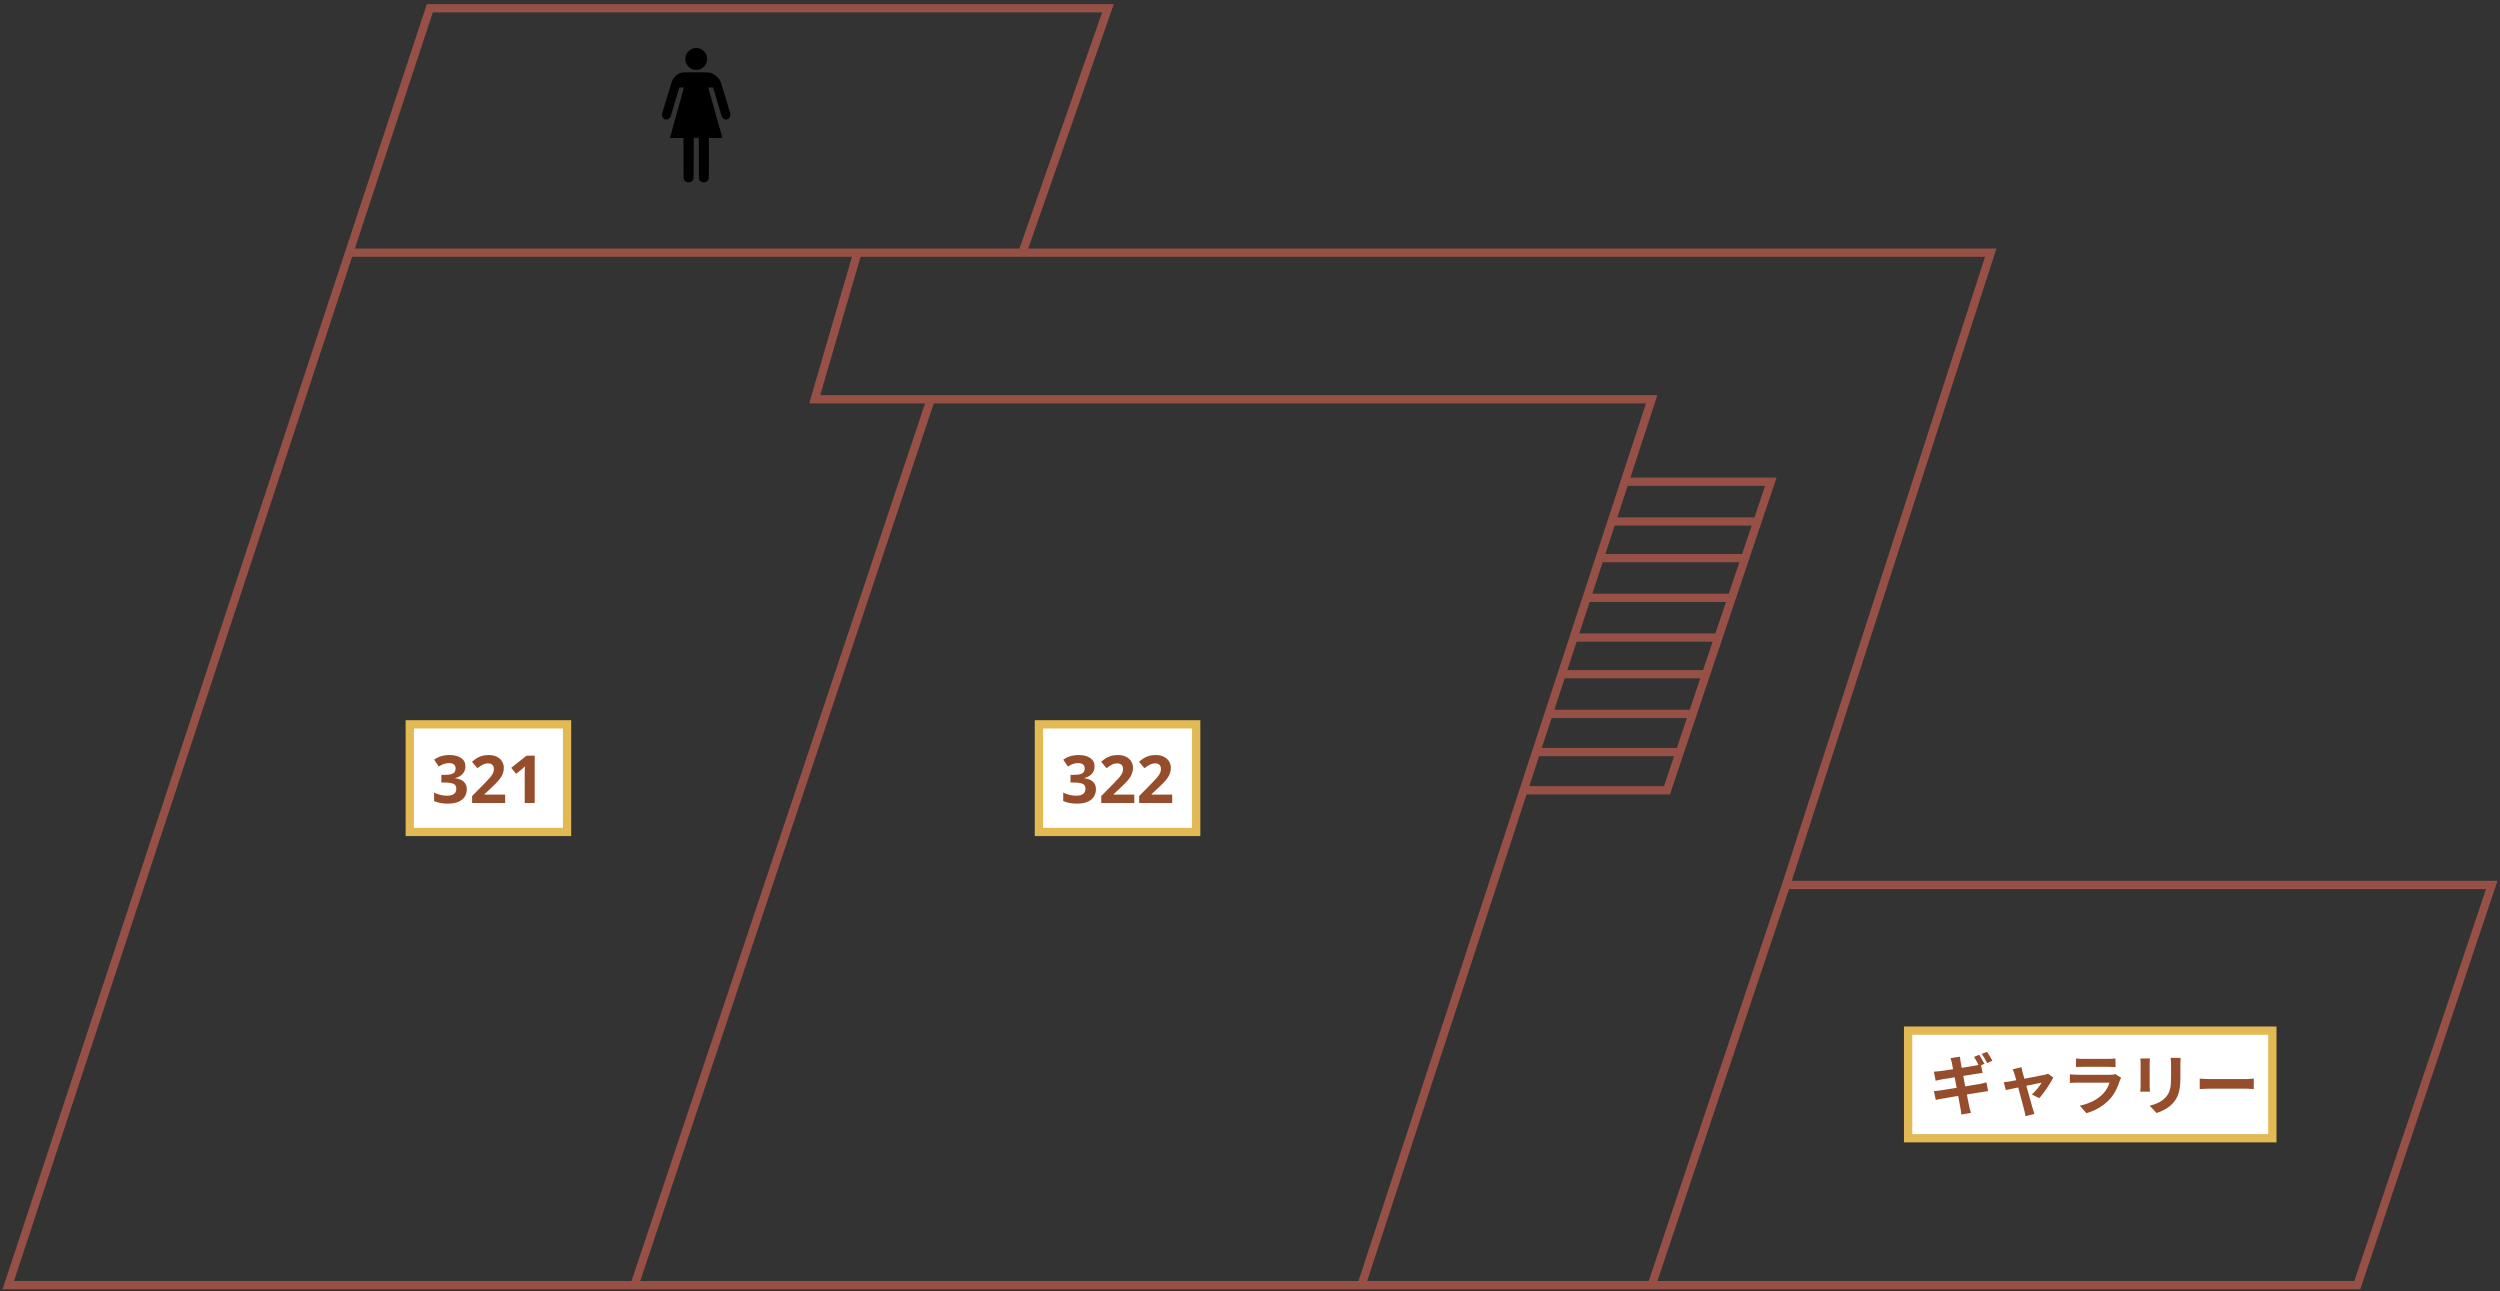 <svg width="302" height="156" viewBox="0 0 302 156" fill="none" xmlns="http://www.w3.org/2000/svg">
<rect x="0" y="0" width="302" height="156" fill="#333333" stroke="none"/>
<path d="M123.509 30.52L133.841 1H51.922L42.177 30.52M123.509 30.52H240.483L215.76 106.904M123.509 30.52H103.583M215.76 106.904H301L284.764 155.244H199.524M215.76 106.904L199.524 155.244M76.646 155.244H1L42.177 30.52M76.646 155.244L112.439 48.233M76.646 155.244H164.469M112.439 48.233H98.417L103.583 30.52M112.439 48.233H199.524L196.26 58.196M103.583 30.52H42.177M164.469 155.244H199.524M164.469 155.244L184.051 95.465M184.051 95.465H201.369L202.922 90.852M184.051 95.465L185.562 90.852M196.26 58.196H213.915L212.3 62.993M196.26 58.196L194.689 62.993M194.689 62.993H212.3M194.689 62.993L193.238 67.421M212.3 62.993L210.81 67.421M193.238 67.421H210.81M193.238 67.421L191.667 72.218M210.81 67.421L209.195 72.218M191.667 72.218H209.195M191.667 72.218L190.095 77.015M209.195 72.218L207.58 77.015M190.095 77.015H207.58M190.095 77.015L188.645 81.443M207.58 77.015L206.089 81.443M188.645 81.443H206.089M188.645 81.443L187.073 86.24M206.089 81.443L204.474 86.24M187.073 86.24H204.474M187.073 86.24L185.562 90.852M204.474 86.24L202.922 90.852M185.562 90.852H202.922" stroke="#965045"/>
<path d="M83.888 5.815C83.431 5.898 83.063 6.19 82.886 6.608C82.807 6.791 82.778 6.956 82.785 7.167C82.789 7.284 82.799 7.369 82.817 7.441C82.92 7.829 83.166 8.136 83.515 8.308C84.175 8.633 84.964 8.365 85.287 7.706C85.367 7.542 85.403 7.419 85.419 7.246C85.463 6.763 85.238 6.287 84.837 6.022C84.551 5.834 84.204 5.758 83.888 5.815Z" fill="black"/>
<path d="M82.494 8.746C82.013 8.821 81.611 9.089 81.323 9.524C81.187 9.728 81.223 9.624 80.701 11.341C80.496 12.017 80.272 12.751 80.113 13.279C80.045 13.498 79.984 13.714 79.977 13.761C79.925 14.056 80.08 14.329 80.342 14.411C80.546 14.474 80.753 14.417 80.895 14.26C81.002 14.14 80.987 14.184 81.374 12.882C81.459 12.595 81.582 12.184 81.646 11.969C81.71 11.752 81.83 11.348 81.913 11.07L82.064 10.567H82.34C82.57 10.567 82.617 10.569 82.617 10.584C82.617 10.595 82.576 10.747 82.527 10.924C82.438 11.243 82.173 12.198 81.481 14.684C80.955 16.578 80.942 16.622 80.935 16.646C80.928 16.668 80.973 16.669 81.747 16.669H82.566V19.082C82.566 21.711 82.562 21.574 82.637 21.721C82.703 21.852 82.835 21.959 82.987 22.006C83.088 22.039 83.298 22.035 83.396 21.999C83.582 21.931 83.704 21.806 83.768 21.617C83.789 21.551 83.79 21.434 83.794 19.095L83.797 16.644H84.108H84.418V19.099C84.418 21.551 84.418 21.555 84.445 21.633C84.525 21.872 84.715 22.013 84.983 22.032C85.304 22.053 85.574 21.846 85.622 21.541C85.631 21.486 85.636 20.654 85.636 19.063V16.669H86.448C86.977 16.669 87.26 16.665 87.26 16.656C87.26 16.65 87.169 16.316 87.056 15.918C86.944 15.518 86.802 15.011 86.74 14.791C86.678 14.572 86.536 14.063 86.423 13.662C86.074 12.419 85.993 12.131 85.903 11.81C85.855 11.639 85.758 11.295 85.688 11.045C85.617 10.795 85.56 10.586 85.56 10.579C85.56 10.572 85.674 10.567 85.852 10.567H86.143L86.169 10.658C86.184 10.709 86.207 10.785 86.22 10.827C86.233 10.868 86.29 11.06 86.347 11.252C86.404 11.443 86.499 11.763 86.559 11.962C86.617 12.161 86.706 12.457 86.754 12.618C86.939 13.24 87.023 13.524 87.09 13.751C87.128 13.88 87.173 14.017 87.187 14.056C87.292 14.328 87.532 14.482 87.782 14.436C88.07 14.384 88.256 14.127 88.233 13.814C88.226 13.719 88.216 13.682 87.931 12.749C87.678 11.915 87.27 10.574 87.163 10.218C87.108 10.035 87.043 9.851 87.012 9.784C86.937 9.627 86.797 9.445 86.626 9.281C86.314 8.982 85.956 8.802 85.567 8.746C85.39 8.721 82.655 8.721 82.494 8.746Z" fill="black"/>
<rect x="49.5" y="87.5" width="19" height="13" fill="white" stroke="#E2B953"/>
<path d="M56.221 92.568C56.221 92.829 56.165 93.056 56.053 93.248C55.946 93.44 55.8 93.597 55.613 93.72C55.431 93.843 55.224 93.933 54.989 93.992V94.016C55.447 94.069 55.794 94.208 56.029 94.432C56.269 94.656 56.389 94.957 56.389 95.336C56.389 95.667 56.306 95.965 56.141 96.232C55.981 96.493 55.73 96.701 55.389 96.856C55.053 97.005 54.618 97.08 54.085 97.08C53.77 97.08 53.477 97.053 53.205 97C52.933 96.947 52.677 96.869 52.437 96.768V95.744C52.682 95.867 52.938 95.96 53.205 96.024C53.477 96.088 53.727 96.12 53.957 96.12C54.389 96.12 54.69 96.045 54.861 95.896C55.037 95.747 55.125 95.536 55.125 95.264C55.125 95.104 55.085 94.971 55.005 94.864C54.925 94.752 54.783 94.669 54.581 94.616C54.383 94.557 54.106 94.528 53.749 94.528H53.317V93.6H53.757C54.109 93.6 54.376 93.568 54.557 93.504C54.743 93.435 54.869 93.344 54.933 93.232C55.002 93.115 55.037 92.981 55.037 92.832C55.037 92.629 54.973 92.472 54.845 92.36C54.722 92.243 54.514 92.184 54.221 92.184C54.039 92.184 53.874 92.208 53.725 92.256C53.575 92.299 53.44 92.352 53.317 92.416C53.2 92.48 53.096 92.541 53.005 92.6L52.445 91.768C52.594 91.661 52.76 91.565 52.941 91.48C53.127 91.395 53.333 91.328 53.557 91.28C53.781 91.232 54.032 91.208 54.309 91.208C54.895 91.208 55.359 91.328 55.701 91.568C56.047 91.803 56.221 92.136 56.221 92.568ZM61.023 97H57.031V96.16L58.463 94.712C58.751 94.413 58.983 94.165 59.159 93.968C59.335 93.765 59.463 93.584 59.543 93.424C59.623 93.259 59.663 93.083 59.663 92.896C59.663 92.667 59.599 92.496 59.471 92.384C59.348 92.272 59.18 92.216 58.967 92.216C58.748 92.216 58.535 92.267 58.327 92.368C58.119 92.469 57.9 92.613 57.671 92.8L57.015 92.024C57.18 91.88 57.354 91.747 57.535 91.624C57.722 91.501 57.935 91.403 58.175 91.328C58.42 91.248 58.714 91.208 59.055 91.208C59.428 91.208 59.748 91.277 60.015 91.416C60.287 91.549 60.495 91.733 60.639 91.968C60.788 92.197 60.863 92.459 60.863 92.752C60.863 92.992 60.826 93.213 60.751 93.416C60.682 93.619 60.578 93.816 60.439 94.008C60.306 94.195 60.14 94.389 59.943 94.592C59.746 94.789 59.522 95.005 59.271 95.24L58.535 95.928V95.984H61.023V97ZM64.593 97H63.385V93.696C63.385 93.605 63.385 93.493 63.385 93.36C63.39 93.227 63.396 93.088 63.401 92.944C63.406 92.8 63.412 92.672 63.417 92.56C63.39 92.592 63.332 92.651 63.241 92.736C63.156 92.816 63.076 92.888 63.001 92.952L62.345 93.48L61.761 92.752L63.601 91.288H64.593V97Z" fill="#954D2B"/>
<rect x="125.5" y="87.5" width="19" height="13" fill="white" stroke="#E2B953"/>
<path d="M132.221 92.568C132.221 92.829 132.165 93.056 132.053 93.248C131.946 93.44 131.799 93.597 131.613 93.72C131.431 93.843 131.223 93.933 130.989 93.992V94.016C131.447 94.069 131.794 94.208 132.029 94.432C132.269 94.656 132.389 94.957 132.389 95.336C132.389 95.667 132.306 95.965 132.141 96.232C131.981 96.493 131.73 96.701 131.389 96.856C131.053 97.005 130.618 97.08 130.085 97.08C129.77 97.08 129.477 97.053 129.205 97C128.933 96.947 128.677 96.869 128.437 96.768V95.744C128.682 95.867 128.938 95.96 129.205 96.024C129.477 96.088 129.727 96.12 129.957 96.12C130.389 96.12 130.69 96.045 130.861 95.896C131.037 95.747 131.125 95.536 131.125 95.264C131.125 95.104 131.085 94.971 131.005 94.864C130.925 94.752 130.783 94.669 130.581 94.616C130.383 94.557 130.106 94.528 129.749 94.528H129.317V93.6H129.757C130.109 93.6 130.375 93.568 130.557 93.504C130.743 93.435 130.869 93.344 130.933 93.232C131.002 93.115 131.037 92.981 131.037 92.832C131.037 92.629 130.973 92.472 130.845 92.36C130.722 92.243 130.514 92.184 130.221 92.184C130.039 92.184 129.874 92.208 129.725 92.256C129.575 92.299 129.439 92.352 129.317 92.416C129.199 92.48 129.095 92.541 129.005 92.6L128.445 91.768C128.594 91.661 128.759 91.565 128.941 91.48C129.127 91.395 129.333 91.328 129.557 91.28C129.781 91.232 130.031 91.208 130.309 91.208C130.895 91.208 131.359 91.328 131.701 91.568C132.047 91.803 132.221 92.136 132.221 92.568ZM137.023 97H133.031V96.16L134.463 94.712C134.751 94.413 134.983 94.165 135.159 93.968C135.335 93.765 135.463 93.584 135.543 93.424C135.623 93.259 135.663 93.083 135.663 92.896C135.663 92.667 135.599 92.496 135.471 92.384C135.348 92.272 135.18 92.216 134.967 92.216C134.748 92.216 134.535 92.267 134.327 92.368C134.119 92.469 133.9 92.613 133.671 92.8L133.015 92.024C133.18 91.88 133.354 91.747 133.535 91.624C133.722 91.501 133.935 91.403 134.175 91.328C134.42 91.248 134.714 91.208 135.055 91.208C135.428 91.208 135.748 91.277 136.015 91.416C136.287 91.549 136.495 91.733 136.639 91.968C136.788 92.197 136.863 92.459 136.863 92.752C136.863 92.992 136.826 93.213 136.751 93.416C136.682 93.619 136.578 93.816 136.439 94.008C136.306 94.195 136.14 94.389 135.943 94.592C135.746 94.789 135.522 95.005 135.271 95.24L134.535 95.928V95.984H137.023V97ZM141.601 97H137.609V96.16L139.041 94.712C139.329 94.413 139.561 94.165 139.737 93.968C139.913 93.765 140.041 93.584 140.121 93.424C140.201 93.259 140.241 93.083 140.241 92.896C140.241 92.667 140.177 92.496 140.049 92.384C139.926 92.272 139.758 92.216 139.545 92.216C139.326 92.216 139.113 92.267 138.905 92.368C138.697 92.469 138.478 92.613 138.249 92.8L137.593 92.024C137.758 91.88 137.932 91.747 138.113 91.624C138.3 91.501 138.513 91.403 138.753 91.328C138.998 91.248 139.292 91.208 139.633 91.208C140.006 91.208 140.326 91.277 140.593 91.416C140.865 91.549 141.073 91.733 141.217 91.968C141.366 92.197 141.441 92.459 141.441 92.752C141.441 92.992 141.404 93.213 141.329 93.416C141.26 93.619 141.156 93.816 141.017 94.008C140.884 94.195 140.718 94.389 140.521 94.592C140.324 94.789 140.1 95.005 139.849 95.24L139.113 95.928V95.984H141.601V97Z" fill="#954D2B"/>
<rect x="230.5" y="124.5" width="44" height="13" fill="white" stroke="#E2B953"/>
<path d="M239.088 127.416C239.288 127.704 239.568 128.216 239.72 128.512L239.08 128.784C238.912 128.456 238.672 127.984 238.456 127.672L239.088 127.416ZM240.032 127.056C240.24 127.352 240.536 127.864 240.68 128.144L240.04 128.416C239.88 128.08 239.616 127.616 239.4 127.312L240.032 127.056ZM235.792 128.432C235.744 128.208 235.688 128.016 235.624 127.824L236.76 127.648C236.776 127.8 236.808 128.072 236.84 128.264C236.92 128.792 237.712 132.84 237.88 133.656C237.936 133.888 238.008 134.176 238.08 134.44L236.928 134.64C236.888 134.344 236.872 134.072 236.816 133.832C236.696 133.112 235.92 129.08 235.792 128.432ZM233.608 129.456C233.856 129.44 234.096 129.424 234.352 129.392C235.032 129.312 237.832 128.88 238.552 128.736C238.8 128.688 239.104 128.624 239.296 128.568L239.496 129.616C239.32 129.632 238.992 129.68 238.752 129.712C237.904 129.848 235.152 130.288 234.552 130.392C234.304 130.44 234.096 130.488 233.824 130.552L233.608 129.456ZM233.616 131.8C233.824 131.792 234.192 131.752 234.44 131.712C235.296 131.592 238.216 131.12 239.136 130.944C239.448 130.88 239.744 130.816 239.96 130.752L240.168 131.808C239.952 131.824 239.624 131.888 239.328 131.936C238.312 132.088 235.432 132.56 234.64 132.712C234.296 132.768 234.024 132.824 233.84 132.872L233.616 131.8ZM244.2 128.92C244.224 129.112 244.28 129.32 244.328 129.528C244.6 130.488 245.352 133.24 245.552 133.904C245.592 134.048 245.704 134.4 245.76 134.56L244.68 134.832C244.648 134.616 244.6 134.352 244.536 134.128C244.336 133.432 243.608 130.576 243.352 129.744C243.296 129.544 243.208 129.344 243.12 129.176L244.2 128.92ZM248.04 130.16C247.696 130.856 246.896 132.064 246.336 132.656L245.448 132.216C245.864 131.848 246.416 131.176 246.632 130.784C246.216 130.856 242.96 131.536 242.304 131.68L242.056 130.728C242.304 130.704 242.528 130.68 242.792 130.632C243.224 130.568 246.424 129.96 246.992 129.832C247.128 129.8 247.288 129.752 247.392 129.704L248.04 130.16ZM250.784 127.864C251 127.896 251.344 127.912 251.616 127.912C252.12 127.912 254.224 127.912 254.688 127.912C254.944 127.912 255.336 127.896 255.552 127.864V128.904C255.344 128.888 254.968 128.872 254.672 128.872C254.232 128.872 252.088 128.872 251.616 128.872C251.352 128.872 251.016 128.88 250.784 128.904V127.864ZM256.232 130.192C256.176 130.296 256.104 130.44 256.08 130.52C255.832 131.296 255.488 132.08 254.896 132.736C254.088 133.64 253.064 134.176 252.04 134.472L251.24 133.568C252.448 133.312 253.4 132.792 254.016 132.16C254.44 131.728 254.696 131.224 254.832 130.784C254.432 130.784 251.688 130.784 250.976 130.784C250.776 130.784 250.376 130.792 250.04 130.816V129.776C250.384 129.808 250.72 129.832 250.976 129.832C251.52 129.832 254.384 129.832 254.928 129.832C255.192 129.832 255.408 129.8 255.52 129.744L256.232 130.192ZM263.416 127.792C263.4 128.016 263.392 128.272 263.392 128.6C263.392 129.008 263.392 129.784 263.392 130.176C263.392 131.904 263.056 132.64 262.456 133.296C261.928 133.88 261.104 134.264 260.52 134.456L259.68 133.568C260.48 133.384 261.12 133.08 261.608 132.56C262.152 131.96 262.264 131.36 262.264 130.112C262.264 129.712 262.264 128.944 262.264 128.6C262.264 128.272 262.24 128.016 262.208 127.792H263.416ZM259.712 127.864C259.696 128.048 259.68 128.224 259.68 128.472C259.68 128.824 259.68 130.728 259.68 131.176C259.68 131.376 259.696 131.688 259.712 131.872H258.544C258.56 131.728 258.584 131.416 258.584 131.168C258.584 130.712 258.584 128.824 258.584 128.472C258.584 128.328 258.576 128.048 258.552 127.864H259.712ZM265.728 130.296C266.024 130.32 266.6 130.352 267.016 130.352C267.96 130.352 270.6 130.352 271.312 130.352C271.688 130.352 272.04 130.312 272.256 130.296V131.56C272.064 131.552 271.656 131.512 271.32 131.512C270.592 131.512 267.96 131.512 267.016 131.512C266.568 131.512 266.032 131.536 265.728 131.56V130.296Z" fill="#954D2B"/>
</svg>
